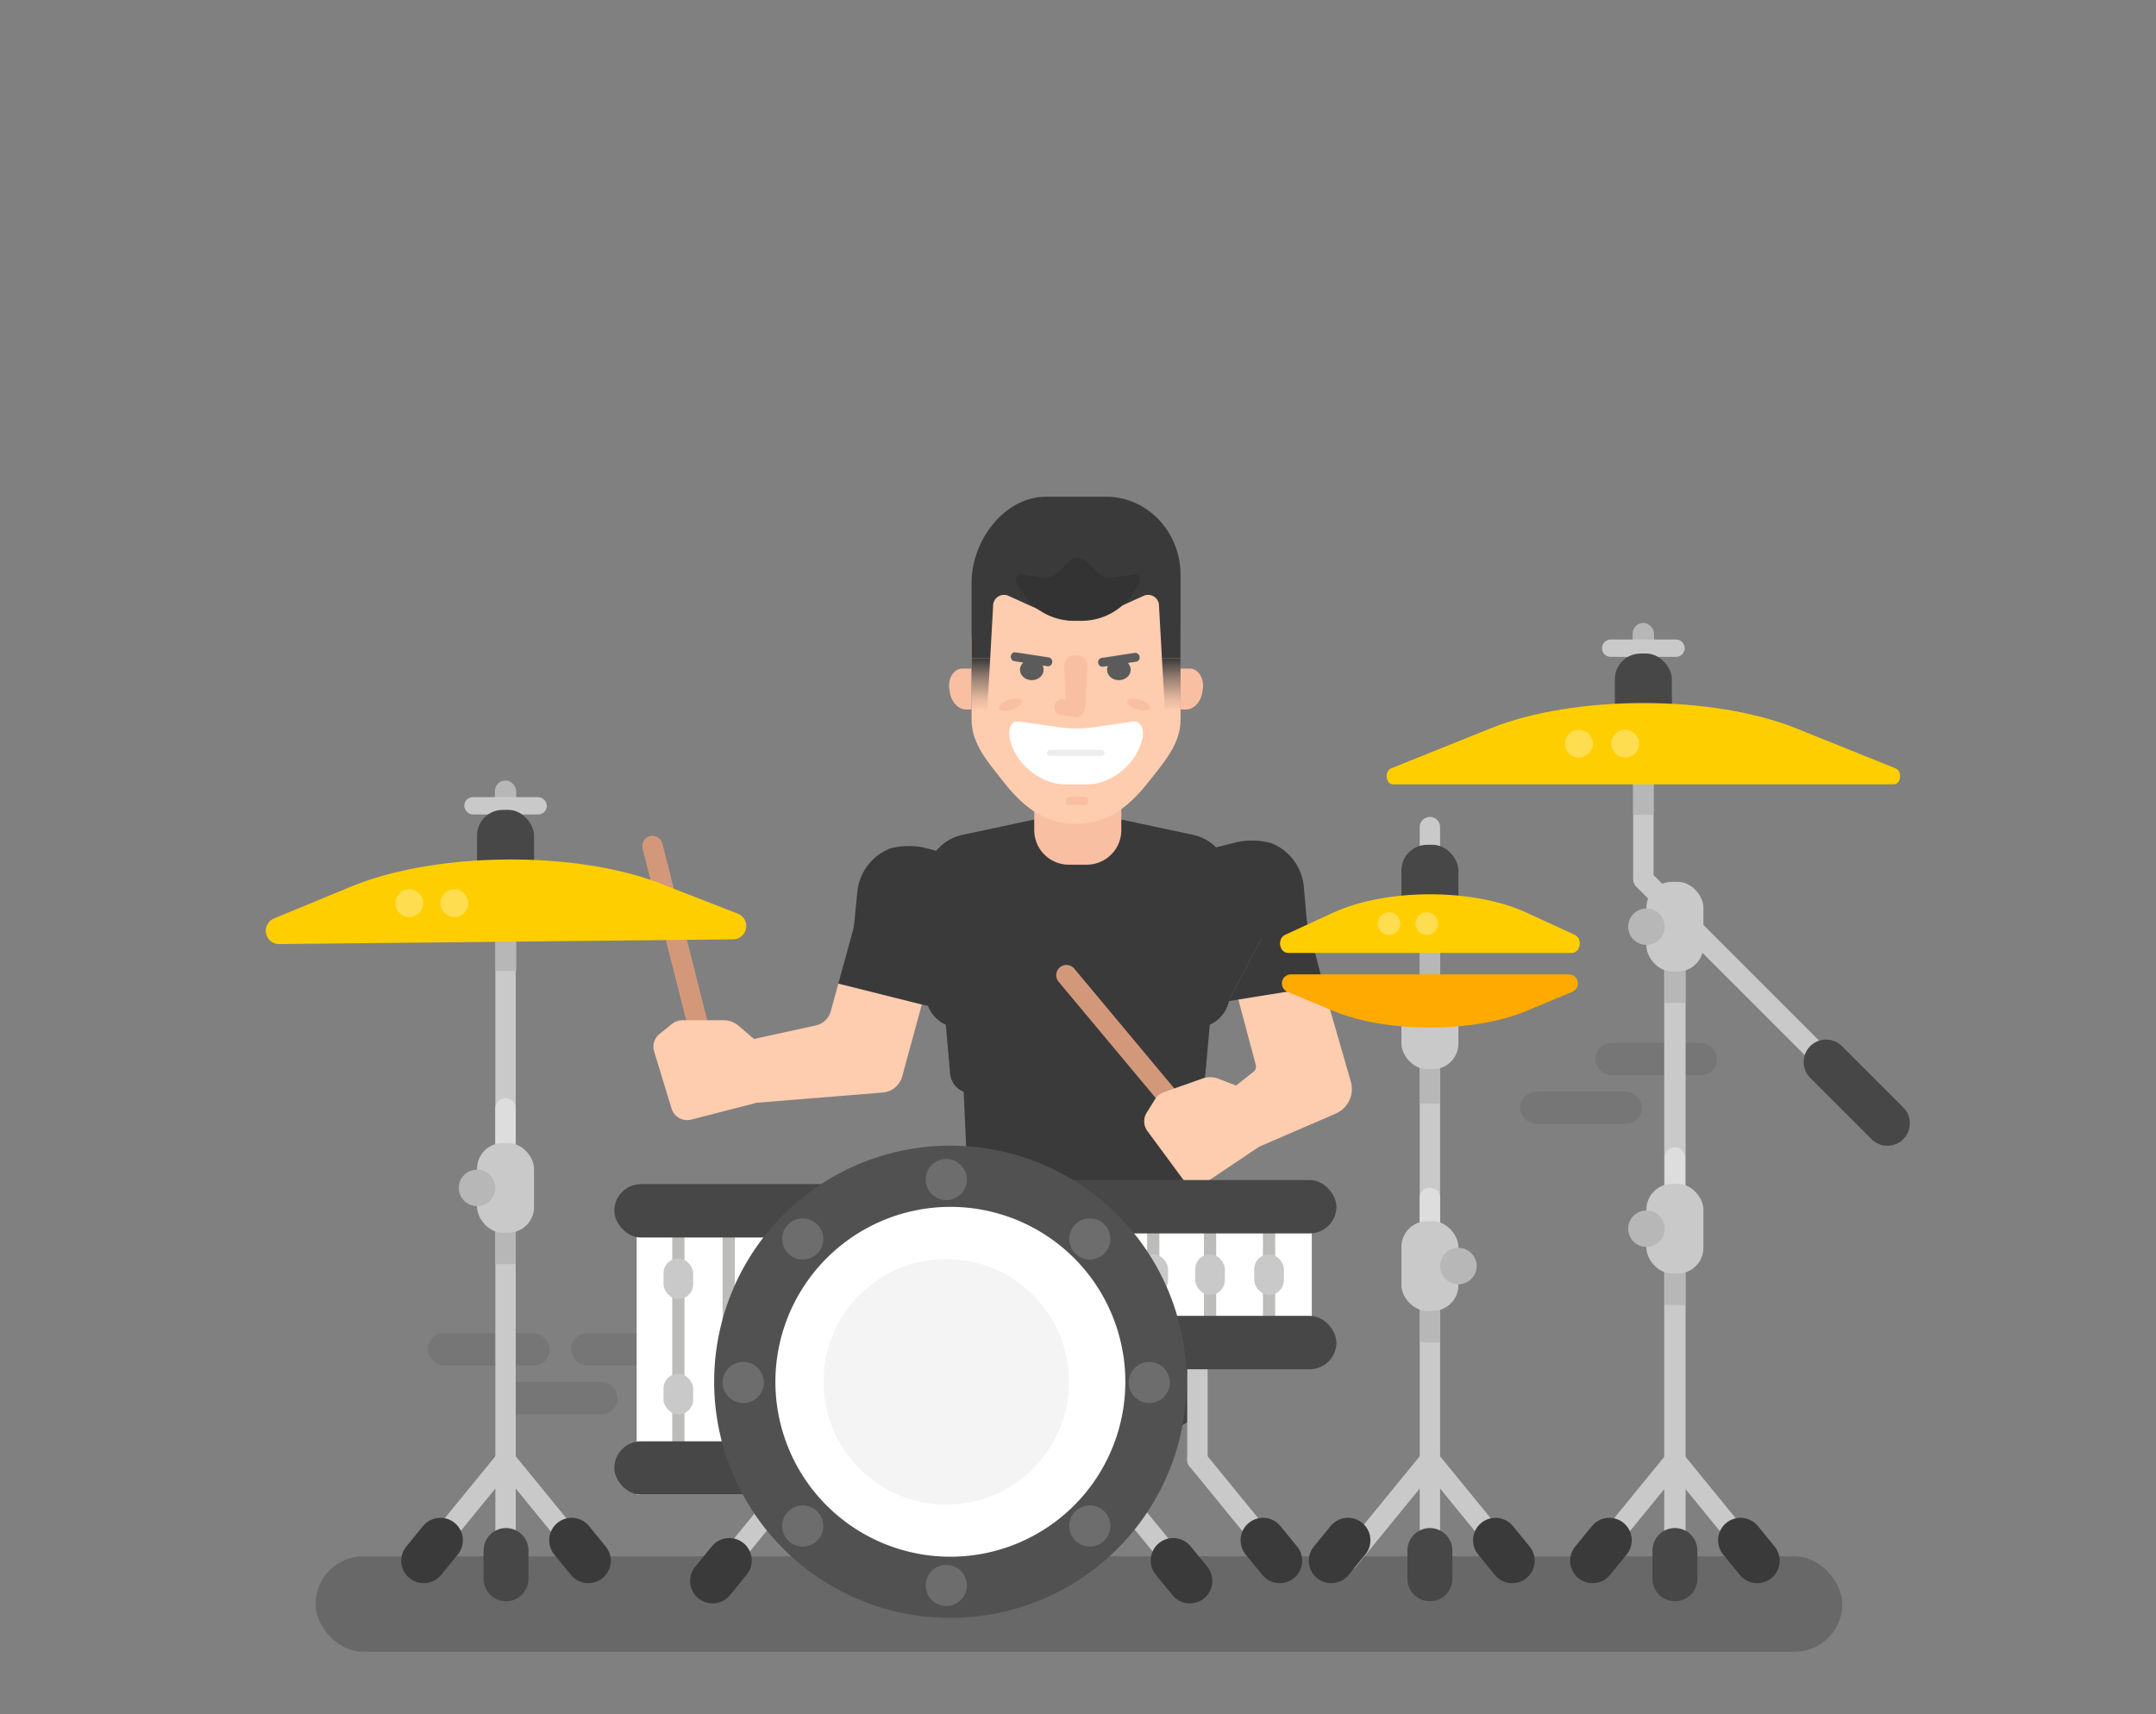 <svg id="9b38223b-0348-4e65-b77f-5293c19aca4f" data-name="Layer 1" xmlns="http://www.w3.org/2000/svg" xmlns:xlink="http://www.w3.org/1999/xlink" viewBox="0 0 528.148 420">
  <rect x="0" y="0" width="528.148" height="420" fill="#808080" stroke="none"/>
  <defs>
    <linearGradient id="acdc6cd5-755e-44ad-9f30-c4cd114da0b2" x1="286.915" y1="174.189" x2="286.915" y2="161.351" gradientUnits="userSpaceOnUse">
      <stop offset="0" stop-color="#3a3a3a" stop-opacity="0"/>
      <stop offset="0.247" stop-color="#3a3a3a" stop-opacity="0.143"/>
      <stop offset="0.636" stop-color="#3a3a3a" stop-opacity="0.534"/>
      <stop offset="1" stop-color="#3a3a3a"/>
    </linearGradient>
    <linearGradient id="12f270fe-678c-4840-af1c-37fda13b568a" x1="240.281" y1="174.189" x2="240.281" y2="161.351" xlink:href="#acdc6cd5-755e-44ad-9f30-c4cd114da0b2"/>
  </defs>
  <rect id="9588a429-ef02-4cf7-b003-ff852a936f42" data-name="&lt;Rectangle&gt;" x="104.785" y="326.681" width="29.856" height="7.92" rx="3.96" ry="3.96" opacity="0.08"/>
  <rect id="12c55d84-7d3f-4802-b19c-cae30e7f0a49" data-name="&lt;Rectangle&gt;" x="139.904" y="326.681" width="29.856" height="7.92" rx="3.96" ry="3.96" opacity="0.08"/>
  <rect id="7551edce-e126-4502-a82a-37491e495b8d" data-name="&lt;Rectangle&gt;" x="121.453" y="338.621" width="29.856" height="7.92" rx="3.96" ry="3.96" opacity="0.08"/>
  <rect id="77d2572c-1c63-41e7-80d7-695565fdd643" data-name="&lt;Rectangle&gt;" x="390.81" y="255.535" width="29.856" height="7.92" rx="3.96" ry="3.96" opacity="0.08"/>
  <rect id="a10b6fcb-5b4f-4ffc-899b-88fbb4142c6c" data-name="&lt;Rectangle&gt;" x="372.359" y="267.475" width="29.856" height="7.92" rx="3.96" ry="3.96" opacity="0.08"/>
  <line id="44a45108-8780-4a7c-919e-39a9768316d2" data-name="&lt;Path&gt;" x1="173.034" y1="259.258" x2="159.835" y2="207.308" fill="none" stroke="#d3987a" stroke-linecap="round" stroke-miterlimit="10" stroke-width="5"/>
  <g>
    <path d="M289.82,267.88H238.217a5.259,5.259,0,0,1-5.463-4.75l-2.105-23.756H297.389l-2.105,23.756A5.259,5.259,0,0,1,289.82,267.88Z" fill="#3a3a3a"/>
    <polygon points="290.9 291.374 237.137 291.374 234.869 240.827 293.168 240.827 290.9 291.374" fill="#3a3a3a"/>
    <path d="M274.387,200.749,264.018,201.759l-10.368-1.01-17.901,3.818a11.432,11.432,0,0,0-8.999,11.212v27.876a8.473,8.473,0,0,0,8.711,8.213h23.983a4.674,4.674,0,0,0,3.57-1.616,1.338,1.338,0,0,1,2.01,0,4.674,4.674,0,0,0,3.57,1.616h23.983a8.473,8.473,0,0,0,8.711-8.213V215.779a11.432,11.432,0,0,0-8.999-11.212Z" fill="#3a3a3a"/>
    <path d="M253.354,195.272h21.329a0,0,0,0,1,0,0v8.134a8.467,8.467,0,0,1-8.467,8.467h-4.395a8.467,8.467,0,0,1-8.467-8.467V195.272A0,0,0,0,1,253.354,195.272Z" fill="#f9bfa2"/>
    <path d="M205.366,240.998l-1.849,6.775a4.899,4.899,0,0,1-3.681,3.496l-21.32,4.653,2.295,14.655,35.435-2.87a5.383,5.383,0,0,0,4.759-3.948l4.813-17.638Z" fill="#feccae"/>
    <path d="M160.239,257.631l4.272,14.004a3.996,3.996,0,0,0,4.818,2.704l15.623-4.019-.297-15.78-3.737-3.204a5.604,5.604,0,0,0-3.651-1.349l-10.129.008a3.996,3.996,0,0,0-2.501.882l-3.078,2.475A3.996,3.996,0,0,0,160.239,257.631Z" fill="#feccae"/>
    <path d="M245.368,350.393h-2.705c-5.621,0-10.178-4.929-10.178-11.009V309.471a24.8,24.8,0,0,1,2.761-11.414l.615-1.184h25.388v36.341C261.25,342.702,254.139,350.393,245.368,350.393Z" fill="#424242"/>
    <path d="M282.285,350.393h2.731c5.675,0,10.276-4.929,10.276-11.009V309.471a24.609,24.609,0,0,0-2.788-11.414l-.621-1.184H266.25v36.341C266.25,342.702,273.429,350.393,282.285,350.393Z" fill="#424242"/>
    <rect x="234.969" y="289.405" width="58.199" height="7.469" rx="1.25" ry="1.25" fill="#424242"/>
    <polyline points="317.155 214.557 294.241 220.043 300.899 245.316" fill="#3a3a3a"/>
    <polygon points="228.364 246.759 205.366 240.998 212.292 215.797 235.29 221.557 228.364 246.759" fill="#3a3a3a"/>
    <path d="M209.043,228.497l23.529,5.894,5.894-23.529-12.213-3.197a18.203,18.203,0,0,0-8.123.211,12.786,12.786,0,0,0-8.138,10.881Z" fill="#3a3a3a"/>
    <path d="M320.268,227.292l-23.589,5.647-5.647-23.589,12.246-3.069a18.203,18.203,0,0,1,8.12.296,12.786,12.786,0,0,1,8.024,10.966Z" fill="#3a3a3a"/>
    <rect x="256.605" y="296.874" width="14.226" height="22.944" fill="#424242"/>
    <path id="5f1e2bd5-5af2-4de4-8728-5e32afc8b98a" data-name="&lt;Path&gt;" d="M263.646,201.89h-.091c-8.208,0-13.511-4.87-18.186-10.885-3.362-4.326-7.364-8.761-7.364-14.664V157.051a25.55,25.55,0,0,1,25.55-25.55h.091a25.55,25.55,0,0,1,25.55,25.55v19.289c0,5.903-4.002,10.338-7.364,14.664C277.158,197.02,271.854,201.89,263.646,201.89Z" fill="#feccae"/>
    <ellipse id="cc0700c2-601f-42d2-a6b9-07b27f35489b" data-name="&lt;Path&gt;" cx="278.903" cy="172.655" rx="1.232" ry="2.919" transform="translate(27.684 383.571) rotate(-71.775)" fill="#f9bfa2"/>
    <ellipse id="b4a5e170-11d1-4e94-8364-34f5d66b9a38" data-name="&lt;Path&gt;" cx="247.571" cy="172.655" rx="2.919" ry="1.232" transform="translate(-41.578 86.087) rotate(-18.225)" fill="#f9bfa2"/>
    <path id="3fcb661a-3d9e-4576-83a6-bf6b304a1d99" data-name="&lt;Path&gt;" d="M266.519,192.186H260.682c-5.333,0-11.837-4.638-13.28-10.996-.493-2.176-.112-4.764,2.442-4.376l9.537,1.37a30.46,30.46,0,0,0,8.763-.014l9.222-1.356c2.164-.388,2.93,2.017,2.495,4.087C278.493,187.406,271.933,192.186,266.519,192.186Z" fill="#fff"/>
    <path d="M263.52,175.67h0a2.426,2.426,0,0,1-2.31-2.405l-.525-9.952a2.459,2.459,0,0,1,2.31-2.702h1.049a2.459,2.459,0,0,1,2.31,2.702l-.525,9.952A2.426,2.426,0,0,1,263.52,175.67Z" fill="#f9bfa2"/>
    <path d="M263.914,171.839l-3.517-.484a1.915,1.915,0,0,0-2.124,1.66h0a1.886,1.886,0,0,0,1.572,2.168l3.517.484a1.915,1.915,0,0,0,2.124-1.66h0A1.886,1.886,0,0,0,263.914,171.839Z" fill="#f9bfa2"/>
    <path d="M291.48,163.823h-2.284v10.023h1.303c1.96,0,3.647-1.783,4.031-4.26l.121-.782C295.049,166.226,293.519,163.823,291.48,163.823Z" fill="#f9bfa2"/>
    <path d="M235.716,163.823h2.284v10.023h-1.303c-1.96,0-3.647-1.783-4.031-4.26l-.121-.782C232.147,166.226,233.677,163.823,235.716,163.823Z" fill="#f9bfa2"/>
    <path id="68cdfb26-23da-4aed-8ef6-672e419acde2" data-name="&lt;Path&gt;" d="M269.814,185.227H257.226a.748.748,0,1,1,0-1.497H269.814a.748.748,0,1,1,0,1.497Z" fill="#ededed"/>
    <rect x="261.109" y="195.272" width="5.468" height="2" rx="0.796" ry="0.796" fill="#f9bfa2"/>
    <g>
      <path id="344cd513-544d-43e5-afef-a48b06556e5d" data-name="&lt;Path&gt;" d="M270.959,121.716H256.237c-10.072,0-18.237,10.573-18.237,21.149v18.486H242.561l.716-12.809a2.677,2.677,0,0,1,3.72-2.567l10.622,4.823a14.408,14.408,0,0,0,11.958,0L280.199,145.975a2.677,2.677,0,0,1,3.72,2.567l.716,12.809h4.561V140.864C289.196,130.289,281.031,121.716,270.959,121.716Z" fill="#3a3a3a"/>
      <path d="M264.98,152.115H263.056a15.061,15.061,0,0,1-13.325-8.04l-.784-1.487a1.254,1.254,0,0,1,1.285-1.826l5.726.81a3.146,3.146,0,0,0,2.605-.832l3.553-3.369a2.764,2.764,0,0,1,3.803,0l3.553,3.369a3.146,3.146,0,0,0,2.605.832l5.726-.81a1.254,1.254,0,0,1,1.285,1.826l-.784,1.487A15.061,15.061,0,0,1,264.98,152.115Z" fill="#333"/>
      <polygon points="289.196 174.189 285.379 174.189 284.635 161.351 289.196 161.351 289.196 174.189" fill="url(#acdc6cd5-755e-44ad-9f30-c4cd114da0b2)"/>
      <polygon points="238 174.189 241.817 174.189 242.561 161.351 238 161.351 238 174.189" fill="url(#12f270fe-678c-4840-af1c-37fda13b568a)"/>
    </g>
    <ellipse id="e7eadf03-02c9-4865-a66c-f370ab72aa5e" data-name="&lt;Path&gt;" cx="274.085" cy="164.112" rx="2.897" ry="2.552" fill="#5b5b5b"/>
    <ellipse id="3216ef0b-ed9a-4af3-9f97-dd9653d3801d" data-name="&lt;Path&gt;" cx="252.756" cy="164.112" rx="2.897" ry="2.552" fill="#5b5b5b"/>
    <rect x="268.965" y="160.58" width="10.24" height="2.188" rx="1.01" ry="1.01" transform="translate(-21.242 43.17) rotate(-8.671)" fill="#5b5b5b"/>
    <rect x="247.636" y="160.58" width="10.24" height="2.188" rx="1.01" ry="1.01" transform="matrix(-0.989, -0.151, 0.151, -0.989, 478.249, 359.607)" fill="#5b5b5b"/>
    <path d="M325.922,247.752h-0l-2.109-7.921-20.504,4.908,4.307,16.175a1.658,1.658,0,0,1-.576,1.729l-6.462,5.096,7.278,13.503,19.345-8.373a6.571,6.571,0,0,0,3.703-7.852Z" fill="#feccae"/>
    <polyline points="300.899 245.316 324.265 241.546 317.155 214.557" fill="#3a3a3a"/>
    <line id="467edd75-5881-4087-972e-3f8a65a326c9" data-name="&lt;Path&gt;" x1="294.251" y1="278.497" x2="261.234" y2="238.942" fill="none" stroke="#d3987a" stroke-linecap="round" stroke-miterlimit="10" stroke-width="5"/>
    <path d="M281.071,277.135l8.686,11.786a3.996,3.996,0,0,0,5.443.948l13.397-8.985-5.528-14.783-4.59-1.779a5.604,5.604,0,0,0-3.892-.058l-9.55,3.376a3.996,3.996,0,0,0-2.065,1.663l-2.08,3.357A3.996,3.996,0,0,0,281.071,277.135Z" fill="#feccae"/>
  </g>
  <rect id="7fc05b30-c010-4d25-9aea-b2f2d091f1db" data-name="&lt;Rectangle&gt;" x="77.299" y="381.343" width="374" height="23.401" rx="11.7" ry="11.7" fill="#686868"/>
  <g>
    <rect id="e82a4c6b-94cf-496e-b375-45e8c413abfd" data-name="&lt;Rectangle&gt;" x="155.963" y="295.247" width="52.747" height="70.999" fill="#fff"/>
    <line id="9998cefb-b838-450e-a537-5a5b58971041" data-name="&lt;Path&gt;" x1="166.174" y1="295.588" x2="166.174" y2="362.14" fill="none" stroke="#bcbcbb" stroke-linecap="round" stroke-miterlimit="10" stroke-width="3"/>
    <line id="903a42f5-d151-4547-a1bd-6f1698f93ca4" data-name="&lt;Path&gt;" x1="178.516" y1="295.588" x2="178.516" y2="362.14" fill="none" stroke="#bcbcbb" stroke-linecap="round" stroke-miterlimit="10" stroke-width="3"/>
    <rect id="f05dcaae-7930-4d9e-83ee-e299ced8e0b5" data-name="&lt;Rectangle&gt;" x="162.538" y="308.346" width="7.271" height="9.961" rx="3.636" ry="3.636" fill="#c9c9c9"/>
    <rect id="41fde2f2-230d-466c-9b3c-43c4b8090ad5" data-name="&lt;Rectangle&gt;" x="162.538" y="336.611" width="7.271" height="9.961" rx="3.636" ry="3.636" fill="#c9c9c9"/>
    <rect id="e6ffef5b-69fa-4ad7-9c15-30d40f8be3ea" data-name="&lt;Rectangle&gt;" x="150.487" y="290.148" width="64.647" height="13.08" rx="6.54" ry="6.54" fill="#474747"/>
    <rect id="2468c85b-0609-4d69-a16d-846512202d7e" data-name="&lt;Rectangle&gt;" x="150.487" y="353.166" width="64.647" height="13.08" rx="6.54" ry="6.54" fill="#474747"/>
  </g>
  <g id="1c05f162-7eee-437a-8b8b-b0dc0eb0d59c" data-name="&lt;Group&gt;">
    <line id="d3bbfdbf-d782-49c5-9711-d7b7e1783230" data-name="&lt;Path&gt;" x1="293.329" y1="332.746" x2="293.329" y2="357.729" fill="none" stroke="#c9c9c9" stroke-linecap="round" stroke-miterlimit="10" stroke-width="5"/>
    <line id="e596216b-9617-4acf-8110-6196902e4960" data-name="&lt;Path&gt;" x1="313.496" y1="382.427" x2="293.329" y2="357.729" fill="none" stroke="#c9c9c9" stroke-linecap="round" stroke-miterlimit="10" stroke-width="5"/>
    <line id="7a7b20f4-6f49-4fb7-a272-ea9de862489d" data-name="&lt;Path&gt;" x1="313.496" y1="382.427" x2="309.4" y2="377.411" fill="none" stroke="#3a3a3a" stroke-linecap="round" stroke-miterlimit="10" stroke-width="11"/>
  </g>
  <g>
    <rect id="90d10b8a-256f-48fd-8fdc-0cddd410fe31" data-name="&lt;Rectangle&gt;" x="266.278" y="297.247" width="55.067" height="29.627" fill="#fff"/>
    <line id="53cdbd6e-47f6-4eb3-aec1-dec4c6184907" data-name="&lt;Path&gt;" x1="310.878" y1="296.789" x2="310.878" y2="327.864" fill="none" stroke="#bcbcbb" stroke-linecap="round" stroke-miterlimit="10" stroke-width="3"/>
    <line id="871db4e9-c4b8-48db-92fe-be2489e21928" data-name="&lt;Path&gt;" x1="296.419" y1="296.789" x2="296.419" y2="327.864" fill="none" stroke="#bcbcbb" stroke-linecap="round" stroke-miterlimit="10" stroke-width="3"/>
    <rect id="d0c84198-10ed-4320-ad28-9916a0fe5e51" data-name="&lt;Rectangle&gt;" x="307.243" y="307.346" width="7.271" height="9.961" rx="3.636" ry="3.636" fill="#c9c9c9"/>
    <rect id="d5238290-37c8-45f4-babd-57cfbc71cee8" data-name="&lt;Rectangle&gt;" x="292.784" y="307.346" width="7.271" height="9.961" rx="3.636" ry="3.636" fill="#c9c9c9"/>
    <line id="eaaa253b-4c22-43bd-9ecd-5257b73f0784" data-name="&lt;Path&gt;" x1="282.501" y1="296.789" x2="282.501" y2="327.864" fill="none" stroke="#bcbcbb" stroke-linecap="round" stroke-miterlimit="10" stroke-width="3"/>
    <rect id="32e13a1f-3879-4615-8ba0-873afa63c23d" data-name="&lt;Rectangle&gt;" x="278.865" y="307.346" width="7.271" height="9.961" rx="3.636" ry="3.636" fill="#c9c9c9"/>
    <rect id="af313fe6-a95b-41c1-a28a-c121906ed1d1" data-name="&lt;Rectangle&gt;" x="253.354" y="289.148" width="74.024" height="13.08" rx="6.54" ry="6.54" fill="#474747"/>
    <rect id="99399c7f-90ad-47e4-ac02-103cbfb23b54" data-name="&lt;Rectangle&gt;" x="260.374" y="322.425" width="67.004" height="13.08" rx="6.54" ry="6.54" fill="#474747"/>
  </g>
  <g id="6a4336ba-d990-427c-a3d5-11b203785573" data-name="&lt;Group&gt;">
    <line id="d260e2be-fe0d-4f23-a096-0cc382d3b858" data-name="&lt;Path&gt;" x1="174.557" y1="387.383" x2="194.724" y2="362.684" fill="none" stroke="#c9c9c9" stroke-linecap="round" stroke-miterlimit="10" stroke-width="5"/>
    <line id="41738bbe-371f-41bd-9382-8a8fa3e7866e" data-name="&lt;Path&gt;" x1="174.557" y1="387.383" x2="178.653" y2="382.367" fill="none" stroke="#3a3a3a" stroke-linecap="round" stroke-miterlimit="10" stroke-width="11"/>
  </g>
  <g id="c6e6bdef-345b-443d-b447-09ad9c9e1aaa" data-name="&lt;Group&gt;">
    <line id="d9d5d6ba-9e62-4130-9a8c-de35055c642f" data-name="&lt;Path&gt;" x1="291.481" y1="387.383" x2="271.314" y2="362.684" fill="none" stroke="#c9c9c9" stroke-linecap="round" stroke-miterlimit="10" stroke-width="5"/>
    <line id="306553c6-9f80-479c-ba91-6e3de6f42855" data-name="&lt;Path&gt;" x1="291.481" y1="387.383" x2="287.385" y2="382.367" fill="none" stroke="#3a3a3a" stroke-linecap="round" stroke-miterlimit="10" stroke-width="11"/>
  </g>
  <g id="e0ac8320-1eaf-4280-ba75-5fb533848ddd" data-name="&lt;Group&gt;">
    <path d="M232.807,388.942A50.361,50.361,0,1,1,283.168,338.581,50.418,50.418,0,0,1,232.807,388.942Z" fill="#fff"/>
    <path d="M232.807,295.719a42.862,42.862,0,1,1-42.862,42.862A42.91,42.91,0,0,1,232.807,295.719m0-15a57.862,57.862,0,1,0,57.862,57.862A57.862,57.862,0,0,0,232.807,280.719Z" fill="#515151"/>
  </g>
  <g id="a06b8a0a-110b-4f30-8abc-15984ecc3e6c" data-name="&lt;Group&gt;">
    <circle id="ede67d89-d320-437e-8008-7aaba0dd03ab" data-name="&lt;Path&gt;" cx="182.077" cy="338.753" r="5.042" fill="#6d6d6d"/>
    <circle id="4b6abcd5-c50b-45db-934f-d304c3aa6a35" data-name="&lt;Path&gt;" cx="281.537" cy="338.753" r="5.042" fill="#6d6d6d"/>
    <circle id="5d2af785-82e3-47db-af77-8544dbda29d7" data-name="&lt;Path&gt;" cx="196.642" cy="373.917" r="5.042" transform="translate(-206.804 248.565) rotate(-45)" fill="#6d6d6d"/>
    <circle id="440d2067-8e7b-4864-9adf-96c45092ce1c" data-name="&lt;Path&gt;" cx="266.971" cy="303.588" r="5.042" transform="translate(-136.475 277.696) rotate(-45)" fill="#6d6d6d"/>
    <circle id="46ea921e-7779-48ea-9bc8-06fd65f96be8" data-name="&lt;Path&gt;" cx="231.807" cy="388.483" r="5.042" fill="#6d6d6d"/>
    <circle id="fd4aa461-19e8-4bd5-8971-e537f459078f" data-name="&lt;Path&gt;" cx="231.807" cy="289.023" r="5.042" fill="#6d6d6d"/>
    <circle id="4e567ae4-b20f-4cd3-8f31-f1d62fefad13" data-name="&lt;Path&gt;" cx="266.971" cy="373.917" r="5.042" transform="translate(-186.205 298.295) rotate(-45)" fill="#6d6d6d"/>
    <circle id="f914580a-5e88-4446-99c6-fef68527b183" data-name="&lt;Path&gt;" cx="196.642" cy="303.588" r="5.042" transform="translate(-157.074 227.966) rotate(-45)" fill="#6d6d6d"/>
  </g>
  <line id="9236a694-7910-4520-9ccc-62450f0244ca" data-name="&lt;Path&gt;" x1="350.278" y1="202.667" x2="350.278" y2="382.427" fill="none" stroke="#c9c9c9" stroke-linecap="round" stroke-miterlimit="10" stroke-width="4.989"/>
  <line id="038317c0-ed7e-4273-81c2-b7efa1418d87" data-name="&lt;Path&gt;" x1="350.278" y1="293.522" x2="350.278" y2="304.368" fill="none" stroke="#ddd" stroke-linecap="round" stroke-miterlimit="10" stroke-width="5"/>
  <line id="815b2957-266a-495d-a6e8-12b414b13191" data-name="&lt;Path&gt;" x1="350.278" y1="229.589" x2="350.278" y2="246.599" fill="none" stroke="#b7b7b7" stroke-miterlimit="10" stroke-width="5"/>
  <line id="deef67ed-cb23-485b-b13d-2fa3ee0ab125" data-name="&lt;Path&gt;" x1="350.278" y1="255.701" x2="350.278" y2="270.417" fill="none" stroke="#b7b7b7" stroke-miterlimit="10" stroke-width="5"/>
  <line id="e642c71f-74ad-4d96-ace9-a899b8e37daa" data-name="&lt;Path&gt;" x1="350.278" y1="379.919" x2="350.278" y2="386.86" fill="none" stroke="#474747" stroke-linecap="round" stroke-miterlimit="10" stroke-width="11"/>
  <rect id="fcffb5a2-d7b2-44e0-80b1-c2c77f5e6147" data-name="&lt;Rectangle&gt;" x="343.297" y="206.996" width="13.962" height="21.975" rx="6.293" ry="6.293" fill="#474747"/>
  <rect id="78e3ff86-0bbc-4ffb-b102-8712dfc78fbe" data-name="&lt;Rectangle&gt;" x="343.297" y="240.017" width="13.962" height="21.975" rx="6.293" ry="6.293" fill="#c9c9c9"/>
  <path id="10e55d47-91a1-4596-b949-ee902766eea9" data-name="&lt;Path&gt;" d="M384.997,233.498H315.56c-2.195,0-2.776-3.507-.736-4.447l11.785-5.427c13.019-5.995,34.322-5.995,47.34,0l11.785,5.427C387.772,229.991,387.192,233.498,384.997,233.498Z" fill="#ffce00"/>
  <circle id="162d4d01-8696-43a8-a11d-a1f36d230ff8" data-name="&lt;Path&gt;" cx="340.28" cy="226.313" r="2.771" fill="#ffdd50"/>
  <circle id="5b36fbcb-d1a2-4426-9b13-ab89bcdce01f" data-name="&lt;Path&gt;" cx="349.507" cy="226.313" r="2.771" fill="#ffdd50"/>
  <path id="5166d072-b245-496b-b740-17f82b98d94c" data-name="&lt;Path&gt;" d="M316.128,238.757h68.3a2.221,2.221,0,0,1,.777,4.251l-11.257,4.699c-13.019,5.435-34.322,5.435-47.34,0l-11.257-4.699A2.221,2.221,0,0,1,316.128,238.757Z" fill="#fa0"/>
  <line id="f423245f-1541-4cc7-9de6-e00e40b2efe3" data-name="&lt;Path&gt;" x1="330.112" y1="382.427" x2="350.278" y2="357.729" fill="none" stroke="#c9c9c9" stroke-linecap="round" stroke-miterlimit="10" stroke-width="5"/>
  <line id="906bc35e-51f7-4e36-800c-4ae7fdf2b9ab" data-name="&lt;Path&gt;" x1="326.112" y1="382.427" x2="330.207" y2="377.411" fill="none" stroke="#3a3a3a" stroke-linecap="round" stroke-miterlimit="10" stroke-width="11"/>
  <line id="3d716152-d20b-47e6-a0ef-8d0b37c994fe" data-name="&lt;Path&gt;" x1="370.445" y1="382.427" x2="350.278" y2="357.729" fill="none" stroke="#c9c9c9" stroke-linecap="round" stroke-miterlimit="10" stroke-width="5"/>
  <line id="83060ff7-7153-4195-900d-8763e21d095d" data-name="&lt;Path&gt;" x1="123.841" y1="226.309" x2="123.841" y2="382.427" fill="none" stroke="#c9c9c9" stroke-linecap="round" stroke-miterlimit="10" stroke-width="5"/>
  <line id="0ec1cf72-4154-42d2-82a1-77c52156ff38" data-name="&lt;Path&gt;" x1="123.96" y1="220.889" x2="123.96" y2="237.899" fill="none" stroke="#b7b7b7" stroke-miterlimit="10" stroke-width="5"/>
  <line id="6e7b5c19-0eb0-4158-9e66-b7892a17dae7" data-name="&lt;Path&gt;" x1="123.841" y1="291.413" x2="123.841" y2="309.75" fill="none" stroke="#b7b7b7" stroke-miterlimit="10" stroke-width="5"/>
  <rect x="121.224" y="191.25" width="5.235" height="10.044" rx="2.618" ry="2.618" fill="#b7b7b7"/>
  <rect x="113.724" y="195.32" width="20.235" height="4.251" rx="2.125" ry="2.125" fill="#c9c9c9"/>
  <rect x="399.951" y="152.633" width="5.235" height="10.044" rx="2.618" ry="2.618" fill="#b7b7b7"/>
  <path d="M394.577,156.703h15.984a2.125,2.125,0,0,1,2.125,2.125v0a2.125,2.125,0,0,1-2.125,2.125H394.577a2.125,2.125,0,0,1-2.125-2.125v0a2.125,2.125,0,0,1,2.125-2.125Z" fill="#c9c9c9"/>
  <rect id="199e95da-cf2b-475c-9f07-7dd7ff3f2e4b" data-name="&lt;Rectangle&gt;" x="116.86" y="198.446" width="13.962" height="21.975" rx="6.293" ry="6.293" fill="#474747"/>
  <path id="32f904b1-40f3-4ebb-bbe2-638dd7b5e4e6" data-name="&lt;Path&gt;" d="M179.537,230.173,68.451,231.329a3.261,3.261,0,0,1-1.312-6.279l18.697-7.741c20.82-8.62,55.033-8.976,76.028-.791l18.854,7.35A3.261,3.261,0,0,1,179.537,230.173Z" fill="#ffce00"/>
  <line id="392cff6c-dce9-4701-9a18-f950204f4270" data-name="&lt;Path&gt;" x1="103.675" y1="382.427" x2="123.841" y2="357.729" fill="none" stroke="#c9c9c9" stroke-linecap="round" stroke-miterlimit="10" stroke-width="5"/>
  <line id="c995ee02-068a-48c1-986d-34cb8d3dd23d" data-name="&lt;Path&gt;" x1="144.008" y1="382.427" x2="123.841" y2="357.729" fill="none" stroke="#c9c9c9" stroke-linecap="round" stroke-miterlimit="10" stroke-width="5"/>
  <line id="52812de4-3a4a-40e2-8a36-0df845f7ba93" data-name="&lt;Path&gt;" x1="410.298" y1="233.749" x2="410.298" y2="380.923" fill="none" stroke="#c9c9c9" stroke-linecap="round" stroke-miterlimit="10" stroke-width="5.233"/>
  <line id="86c0f309-dcbf-412f-983d-3d4b11dc4d6b" data-name="&lt;Path&gt;" x1="410.298" y1="283.599" x2="410.298" y2="294.446" fill="none" stroke="#ddd" stroke-linecap="round" stroke-miterlimit="10" stroke-width="5"/>
  <line id="6fad4d1b-fcc0-4ccb-8512-22a68eb93985" data-name="&lt;Path&gt;" x1="402.569" y1="160.378" x2="402.569" y2="215.313" fill="none" stroke="#c9c9c9" stroke-linecap="round" stroke-miterlimit="10" stroke-width="5"/>
  <line id="1f89955c-a069-49a8-b88a-b0afdd625997" data-name="&lt;Path&gt;" x1="402.569" y1="182.656" x2="402.569" y2="199.667" fill="none" stroke="#b7b7b7" stroke-miterlimit="10" stroke-width="5"/>
  <line id="9dd3aff0-5cb5-48de-af5d-c5cf10779011" data-name="&lt;Path&gt;" x1="410.298" y1="302.739" x2="410.298" y2="319.75" fill="none" stroke="#b7b7b7" stroke-miterlimit="10" stroke-width="5"/>
  <rect id="feaee17e-8fe4-4dce-9aef-d77e931eb2b5" data-name="&lt;Rectangle&gt;" x="395.588" y="160.138" width="13.962" height="21.975" rx="6.293" ry="6.293" fill="#474747"/>
  <path id="d268a758-e76e-41d2-8b5b-aaf91e4dfe89" data-name="&lt;Path&gt;" d="M463.911,192.186H341.227c-1.772,0-2.152-3.223-.461-3.904l24.287-9.78c20.634-8.309,54.397-8.309,75.031,0l24.287,9.78C466.063,188.963,465.683,192.186,463.911,192.186Z" fill="#ffce00"/>
  <line id="284c7ac1-455e-401b-80b6-de42c354826b" data-name="&lt;Path&gt;" x1="390.131" y1="382.427" x2="410.298" y2="357.729" fill="none" stroke="#c9c9c9" stroke-linecap="round" stroke-miterlimit="10" stroke-width="5"/>
  <line id="4c28354e-97c4-435b-82cb-3b309e5ed2a3" data-name="&lt;Path&gt;" x1="430.464" y1="382.427" x2="410.298" y2="357.729" fill="none" stroke="#c9c9c9" stroke-linecap="round" stroke-miterlimit="10" stroke-width="5"/>
  <line id="b0ff24cb-616f-4315-bca2-95948fdc52f8" data-name="&lt;Path&gt;" x1="370.445" y1="382.427" x2="366.349" y2="377.411" fill="none" stroke="#3a3a3a" stroke-linecap="round" stroke-miterlimit="10" stroke-width="11"/>
  <line id="bdf9b74c-a38c-444a-89aa-0ed700b860f3" data-name="&lt;Path&gt;" x1="410.298" y1="379.919" x2="410.298" y2="386.86" fill="none" stroke="#474747" stroke-linecap="round" stroke-miterlimit="10" stroke-width="11"/>
  <line id="eb4f628f-8005-4541-8441-57f121b24829" data-name="&lt;Path&gt;" x1="390.131" y1="382.427" x2="394.227" y2="377.411" fill="none" stroke="#3a3a3a" stroke-linecap="round" stroke-miterlimit="10" stroke-width="11"/>
  <line id="8043037a-2a77-4614-81c6-37c016333fd3" data-name="&lt;Path&gt;" x1="430.464" y1="382.427" x2="426.369" y2="377.411" fill="none" stroke="#3a3a3a" stroke-linecap="round" stroke-miterlimit="10" stroke-width="11"/>
  <line id="f1f28ce7-f700-4a5d-b80e-c9110b7e800e" data-name="&lt;Path&gt;" x1="123.96" y1="379.919" x2="123.96" y2="386.86" fill="none" stroke="#474747" stroke-linecap="round" stroke-miterlimit="10" stroke-width="11"/>
  <line id="eded3005-4cc5-4857-858e-a0d9b7574edd" data-name="&lt;Path&gt;" x1="103.793" y1="382.427" x2="107.889" y2="377.411" fill="none" stroke="#3a3a3a" stroke-linecap="round" stroke-miterlimit="10" stroke-width="11"/>
  <line id="2bff2056-3322-4ce2-8cd2-c3227bc96ce8" data-name="&lt;Path&gt;" x1="144.126" y1="382.427" x2="140.031" y2="377.411" fill="none" stroke="#3a3a3a" stroke-linecap="round" stroke-miterlimit="10" stroke-width="11"/>
  <rect id="8ec04c9e-4017-4820-88ee-109993a93c8a" data-name="&lt;Rectangle&gt;" x="403.317" y="290.08" width="13.962" height="21.975" rx="6.293" ry="6.293" fill="#c9c9c9"/>
  <line id="e05ff083-fbd9-4a95-b768-40418b7dc3d4" data-name="&lt;Path&gt;" x1="123.841" y1="271.599" x2="123.841" y2="282.446" fill="none" stroke="#ddd" stroke-linecap="round" stroke-miterlimit="10" stroke-width="5"/>
  <rect id="610403dc-ebf9-43a5-8723-7628e313d062" data-name="&lt;Rectangle&gt;" x="116.86" y="280.08" width="13.962" height="21.975" rx="6.293" ry="6.293" fill="#c9c9c9"/>
  <circle id="5b460e69-a9c0-4bf6-9ca0-6e8eee6e789c" data-name="&lt;Path&gt;" cx="116.86" cy="291.068" r="4.468" fill="#b7b7b7"/>
  <circle id="ca9039a1-516d-4827-b3dd-9ae5de0f5386" data-name="&lt;Path&gt;" cx="403.317" cy="301.068" r="4.468" fill="#b7b7b7"/>
  <line id="36952163-780e-4aab-8b64-2aebd22d9323" data-name="&lt;Path&gt;" x1="410.298" y1="228.739" x2="410.298" y2="245.75" fill="none" stroke="#b7b7b7" stroke-miterlimit="10" stroke-width="5"/>
  <rect id="926d35fc-f3e0-4483-8b6c-49d2c8e6f3f6" data-name="&lt;Rectangle&gt;" x="403.317" y="216.08" width="13.962" height="21.975" rx="6.293" ry="6.293" fill="#c9c9c9"/>
  <circle id="925c6c56-0b8e-4128-b7d7-498f1577547e" data-name="&lt;Path&gt;" cx="403.317" cy="227.068" r="4.468" fill="#b7b7b7"/>
  <line id="5b7946ff-a356-4cde-9e29-4d35d9ef6ad4" data-name="&lt;Path&gt;" x1="350.278" y1="311.892" x2="350.278" y2="328.902" fill="none" stroke="#b7b7b7" stroke-miterlimit="10" stroke-width="5"/>
  <rect id="80d1f275-5c5e-42f0-877f-d74470fa1673" data-name="&lt;Rectangle&gt;" x="343.298" y="299.233" width="13.962" height="21.975" rx="6.293" ry="6.293" transform="translate(700.557 620.441) rotate(180)" fill="#c9c9c9"/>
  <circle id="7bb11972-d4ca-4b86-87d8-d4b044c71aef" data-name="&lt;Path&gt;" cx="357.259" cy="310.221" r="4.468" fill="#b7b7b7"/>
  <circle id="5cd2d07a-1163-4245-8ac1-7feff4721e87" data-name="&lt;Path&gt;" cx="100.264" cy="221.296" r="3.411" fill="#ffdd50"/>
  <circle id="7137b05b-b492-405f-bf14-315d685735a3" data-name="&lt;Path&gt;" cx="111.299" cy="221.296" r="3.411" fill="#ffdd50"/>
  <circle id="6f6d6653-55fb-49fe-8387-989abd6c61a3" data-name="&lt;Path&gt;" cx="386.772" cy="182.227" r="3.411" fill="#ffdd50"/>
  <circle id="eded9752-9738-4481-979a-9899084048f7" data-name="&lt;Path&gt;" cx="398.13" cy="182.227" r="3.411" fill="#ffdd50"/>
  <g id="7e83c4a0-e71a-46e1-9f24-1b4e6b83b30a" data-name="&lt;Group&gt;">
    <circle cx="231.807" cy="338.581" r="30.071" fill="#f4f4f4"/>
  </g>
  <line x1="402.612" y1="215.508" x2="453.158" y2="266.054" fill="none" stroke="#c9c9c9" stroke-linecap="round" stroke-miterlimit="10" stroke-width="5"/>
  <line x1="447.33" y1="260.226" x2="462.35" y2="275.246" fill="none" stroke="#474747" stroke-linecap="round" stroke-miterlimit="10" stroke-width="11"/>
</svg>
